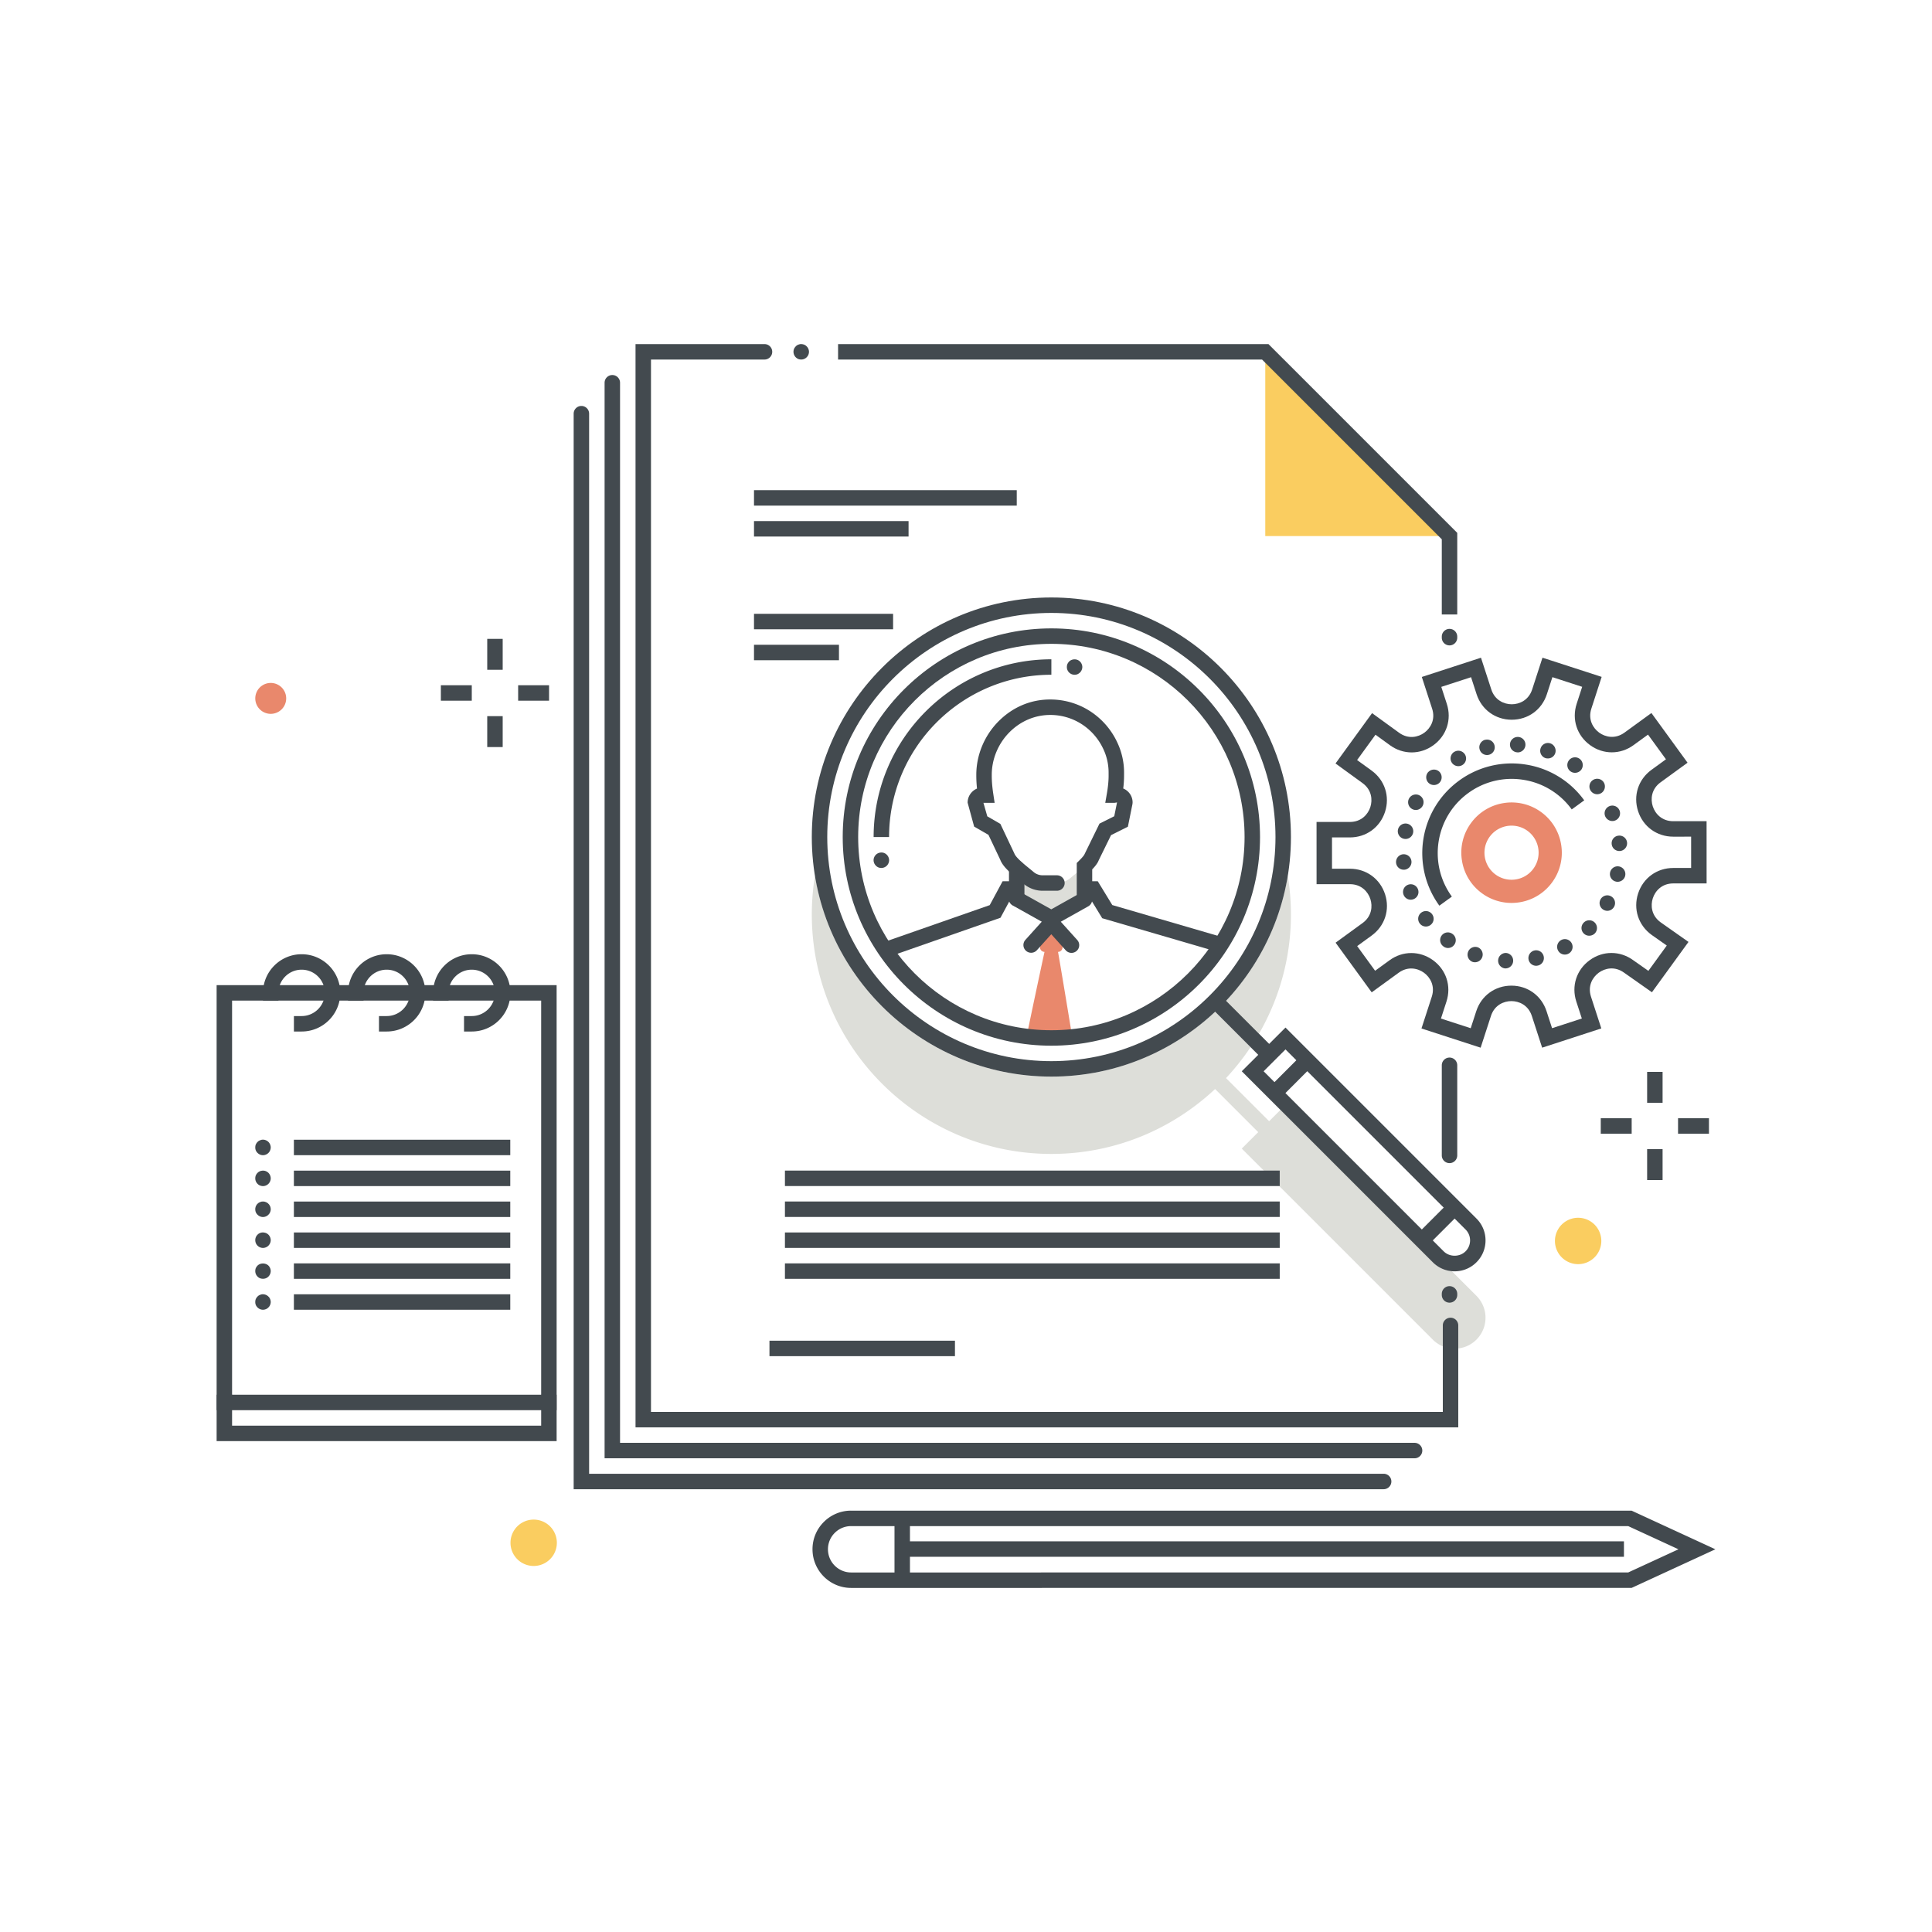 <?xml version="1.0" encoding="utf-8"?><svg xmlns="http://www.w3.org/2000/svg" width="250" height="250" viewBox="0 0 250 250"><g fill="none" fill-rule="evenodd"><path fill="#DDDED9" d="M162.912 133.763a30.78 30.78 0 0 0 4.135-15.445c0-1.706-.144-3.378-.411-5.01a30.92 30.92 0 0 1-7.989 16.19l4.265 4.265m24.928 30.708a3.954 3.954 0 0 1-2.441-1.135l-19.711-19.711-1.46 1.46-5.581-5.581a31.254 31.254 0 0 0 3.174-4.004l-4.588-4.587c-5.547 5.203-12.998 8.399-21.186 8.399-15.39 0-28.191-11.274-30.59-25.997-.266 1.63-.41 3.3-.41 5.003 0 17.094 13.907 31 31 31 8.188 0 15.639-3.196 21.186-8.4l5.581 5.581-2.129 2.129 24.714 24.714a3.971 3.971 0 0 0 2.828 1.172 3.973 3.973 0 0 0 2.829-1.172 4.006 4.006 0 0 0 0-5.657l-3.216-3.214"/><path fill="#FACD60" d="M207.209 160.58a3 3 0 1 1-6 0 3 3 0 0 1 6 0M72.057 199.635a3 3 0 1 1-6 0 3 3 0 0 1 6 0"/><path fill="#E9886C" d="M37.033 90.372a2 2 0 1 1-4 0 2 2 0 0 1 4 0"/><path fill="#434A4F" d="M63.048 86.669h2v-4h-2zM63.048 96.669h2v-4h-2zM67.048 90.669h4v-2h-4zM57.048 90.669h4v-2h-4z"/><path fill="#FACD60" d="M163.725 45.526v23.842h23.842"/><path fill="#434A4F" d="M188.699 184.699H82.237V44.525h16.689a1 1 0 0 1 0 2H84.237v136.174h102.462v-11.188a1 1 0 1 1 2 0v13.188m-1.132-34.19a1 1 0 0 1-1-1v-11.661a1 1 0 1 1 2 0v11.661a1 1 0 0 1-1 1M188.567 79.512h-2v-9.73L163.31 46.525h-54.864v-2h55.692l24.429 24.429v10.558M103.681 46.522c-.14 0-.27-.021-.39-.071a1.013 1.013 0 0 1-.54-1.309c.05-.12.13-.231.22-.321.09-.099.2-.17.32-.219.06-.021.13-.04.19-.061.19-.04.4-.01.58.061.12.049.23.12.32.219.1.09.17.201.22.321.05.12.08.25.08.38 0 .269-.11.519-.3.71-.19.19-.44.29-.7.29"/><path fill="#434A4F" d="M97.567 81.428h17.999v-2H97.567zM97.567 65.428h34v-2h-34zM97.567 69.428h20v-2h-20z"/><path fill="#E9886C" d="M135.161 123.174c-.074.297-2.186 10.174-2.281 10.834h5.834c-.095-.66-1.734-10.537-1.808-10.834a.58.58 0 0 0 .581-.581v-1.454l-1.478-1.746-1.429 1.746v1.454c0 .321.26.581.581.581"/><path fill="#434A4F" d="M136.047 79.313c-15.991 0-29 13.009-29 29 0 15.99 13.009 29 29 29s29-13.01 29-29c0-15.991-13.009-29-29-29zm0 60c-17.093 0-31-13.907-31-31 0-17.094 13.907-31 31-31s31 13.906 31 31c0 17.093-13.907 31-31 31z"/><path fill="#434A4F" d="M136.047 83.313c-13.785 0-25 11.214-25 25 0 13.785 11.215 25 25 25s25-11.215 25-25c0-13.786-11.215-25-25-25zm0 52c-14.888 0-27-12.113-27-27 0-14.888 12.112-27 27-27s27 12.112 27 27c0 14.887-12.112 27-27 27z"/><path fill="#434A4F" d="M115.047 108.313h-2c0-12.683 10.318-23 23-23v2c-11.579 0-21 9.42-21 21m24.004-21.001a.994.994 0 0 1-1-1c0-.13.02-.26.07-.38s.13-.231.22-.33c.27-.271.72-.361 1.09-.21a.988.988 0 0 1 .54.54c.05.12.08.25.08.38a1 1 0 0 1-.08.38c-.05.12-.12.23-.22.33-.09.09-.2.16-.32.219a.987.987 0 0 1-.38.071m-25 25c-.14 0-.27-.021-.39-.071-.12-.049-.23-.13-.32-.219-.09-.1-.17-.201-.22-.33a1 1 0 0 1-.08-.38c0-.26.11-.521.3-.71.23-.231.58-.33.9-.271.07.011.13.03.19.061.06.019.12.05.17.09a1.015 1.015 0 0 1 .45.83 1 1 0 0 1-.08.38.92.92 0 0 1-.22.33.988.988 0 0 1-.7.29M163.59 137.27l-7.041-7.042 1.414-1.414 7.041 7.042-1.414 1.414"/><path fill="#434A4F" d="M163.513 138.622l23.3 23.3c.756.756 2.072.756 2.828 0 .378-.378.586-.88.586-1.414 0-.534-.208-1.036-.586-1.414l-23.299-23.3-2.829 2.828zm24.714 25.886a3.971 3.971 0 0 1-2.828-1.172l-24.714-24.714 5.657-5.656 24.713 24.714a3.973 3.973 0 0 1 1.172 2.828 3.971 3.971 0 0 1-1.172 2.828 3.97 3.97 0 0 1-2.828 1.172z"/><path fill="#434A4F" d="M184.69 161.217l-1.414-1.414 4.244-4.244 1.414 1.414-4.244 4.244M165.623 142.151l-1.414-1.415 4.244-4.245 1.414 1.414-4.244 4.246"/><path fill="#DDDED9" d="M131.562 115.035v1.27l4.399 2.472 4.361-2.399.039-2.325v-1.96a8.91 8.91 0 0 0 .491-.518 1.765 1.765 0 0 0-.146.137c-.611.658-1.538 1.347-2.166 1.884a2.787 2.787 0 0 1-1.777.666h-1.888a2.783 2.783 0 0 1-1.777-.666c-.599-.512-1.471-1.164-2.081-1.794l-.06-.057c.183.195.393.393.616.589-.005.002-.011.005-.011.01v2.691"/><path fill="#434A4F" d="M131.562 117.269a1 1 0 0 1-1-1v-3.925a1 1 0 1 1 2 0v3.925a1 1 0 0 1-1 1"/><path fill="#434A4F" d="M140.332 117.196a1 1 0 0 1-1-1v-4.527l.298-.294c.541-.534.677-.761.71-.848l1.932-3.95 1.91-.955.36-1.787-.333.053h-1.19l.204-1.172c.152-.87.229-1.648.229-2.315v-.327a7.152 7.152 0 0 0-.781-3.35 7.648 7.648 0 0 0-2.102-2.59 7.481 7.481 0 0 0-4.623-1.619h-.05c-1.948 0-3.804.78-5.234 2.2-1.48 1.47-2.329 3.491-2.329 5.547v.139c0 .684.066 1.47.198 2.337l.173 1.15h-1.447l.499 1.746 1.691.976 1.821 3.852c.193.507 1.24 1.358 1.866 1.866.219.179.429.35.613.507a1.79 1.79 0 0 0 1.14.427h1.88a1 1 0 1 1 0 2h-1.892a3.809 3.809 0 0 1-2.427-.905c-.173-.149-.37-.308-.576-.476-1.03-.838-2.095-1.704-2.445-2.642l-1.521-3.209-1.852-1.068-.844-3.096c0-.82.502-1.525 1.215-1.825a15.927 15.927 0 0 1-.092-1.64v-.139c0-2.584 1.064-5.123 2.92-6.967 1.822-1.809 4.162-2.805 6.706-2.78a9.462 9.462 0 0 1 5.848 2.049 9.66 9.66 0 0 1 2.812 3.602 9.068 9.068 0 0 1 .834 3.85l-.001.385a13.6 13.6 0 0 1-.106 1.629c.246.101.47.251.661.448.369.38.565.882.549 1.411l-.019.169-.588 2.916-2.179 1.09-1.596 3.255c-.139.38-.469.787-.842 1.178v3.699a1 1 0 0 1-1 1M115.543 123.619l-.659-1.888 13.186-4.607 1.668-3.091h1.692v2h-.499l-1.47 2.724-13.918 4.862"/><path fill="#434A4F" d="M136.034 119.959l-4.957-2.776a1 1 0 1 1 .976-1.744l3.981 2.227 3.81-2.133a.999.999 0 1 1 .978 1.744l-4.788 2.682"/><path fill="#434A4F" d="M157.434 123.135l-14.808-4.318-1.699-2.784h-.533v-2h1.655l1.88 3.08 14.064 4.102-.559 1.92M138.651 123.302a.995.995 0 0 1-.744-.331l-1.873-2.081-1.874 2.081a1 1 0 0 1-1.486-1.338l3.36-3.733 3.359 3.733a.999.999 0 0 1-.742 1.669"/><path fill="#434A4F" d="M183.045 188.702H78.234V49.529a1 1 0 1 1 2 0v137.173h102.811a1 1 0 0 1 0 2"/><path fill="#434A4F" d="M179.043 192.704H74.232V53.53a1 1 0 1 1 2 0v137.174h102.811a1 1 0 0 1 0 2"/><path fill="#42494E" d="M110.137 197.477c-.801 0-1.554.311-2.121.878a2.98 2.98 0 0 0-.878 2.122c0 1.654 1.346 3 3 3l100.549-.001 6.506-2.999-6.506-3h-100.55zm.001 8c-2.757 0-5-2.243-5-5a4.96 4.96 0 0 1 1.464-3.536 4.963 4.963 0 0 1 3.535-1.464h100.988l10.844 5-10.843 4.999-100.988.001z"/><path fill="#42494E" d="M115.748 204.477h2v-7.599h-2z"/><path fill="#42494E" d="M116.748 201.447h93.39v-2h-93.39z"/><path fill="#434A4F" d="M97.567 85.431h10.995v-2H97.567zM101.57 153.472h64.026v-2H101.57zM101.57 157.474h64.026v-2H101.57zM101.57 161.477h64.026v-2H101.57zM101.57 165.479h64.026v-2H101.57zM99.568 175.485h24.003v-2H99.568zM186.458 131.8l3.852 1.251.716-2.203c.651-2.008 2.436-3.305 4.547-3.306h.001c2.11 0 3.895 1.297 4.547 3.303l.716 2.202 3.852-1.253-.717-2.202c-.652-2.007.029-4.106 1.736-5.347 1.706-1.24 3.912-1.241 5.621-.002l1.972 1.386 2.379-3.277-1.959-1.377c-1.72-1.249-2.402-3.348-1.751-5.355.652-2.008 2.436-3.304 4.547-3.305l2.316-.001-.001-4.051-2.316.001h-.002c-2.11 0-3.895-1.296-4.547-3.303-.653-2.007.028-4.104 1.735-5.346l1.873-1.362-2.322-3.195-1.873 1.362c-1.706 1.241-3.912 1.243-5.621.002-1.708-1.239-2.391-3.338-1.74-5.345l.715-2.203-3.853-1.25-.715 2.203c-.651 2.008-2.42 3.299-4.548 3.306-2.109 0-3.894-1.296-4.547-3.302l-.716-2.202-3.852 1.253.716 2.202c.653 2.007-.028 4.106-1.735 5.347-1.707 1.241-3.913 1.242-5.621.003l-1.874-1.362-2.38 3.279 1.875 1.36c1.708 1.24 2.39 3.338 1.739 5.346-.651 2.007-2.436 3.304-4.546 3.305l-2.316.001.001 4.051 2.316-.001h.003c2.109 0 3.893 1.296 4.546 3.302.653 2.007-.029 4.105-1.736 5.347l-1.872 1.362 2.321 3.192 1.872-1.362c1.707-1.242 3.914-1.242 5.622-.002 1.707 1.24 2.39 3.338 1.739 5.346l-.715 2.202zm5.137 3.77l-7.657-2.485 1.332-4.104c.46-1.418-.22-2.537-1.011-3.111-.791-.574-2.065-.874-3.27.001l-3.491 2.538-4.673-6.426 3.49-2.539c1.206-.876 1.312-2.181 1.01-3.11-.302-.929-1.156-1.921-2.644-1.921h-.002l-4.316.001-.003-8.051 4.316-.001c1.49-.001 2.343-.994 2.645-1.922.301-.93.193-2.235-1.012-3.11l-3.493-2.536 4.73-6.515 3.492 2.536c1.207.877 2.48.574 3.27-.001s1.471-1.694 1.009-3.111l-1.335-4.104 7.656-2.491 1.335 4.104c.461 1.416 1.668 1.921 2.645 1.921h.001c.977 0 2.185-.506 2.645-1.923l1.332-4.105 7.658 2.484-1.332 4.106c-.46 1.416.221 2.535 1.011 3.109.79.572 2.064.873 3.271-.001l3.49-2.538 4.675 6.43-3.491 2.538c-1.205.876-1.311 2.181-1.009 3.11.302.929 1.156 1.921 2.645 1.921h.001l4.316-.001.003 8.051-4.316.001c-1.49 0-2.343.993-2.645 1.922-.302.93-.195 2.235 1.011 3.11l3.607 2.538-4.73 6.514-3.595-2.528c-1.218-.885-2.491-.582-3.282-.008-.79.575-1.47 1.693-1.009 3.11l1.335 4.104-7.656 2.492-1.335-4.105c-.461-1.417-1.668-1.922-2.645-1.922h-.001c-.977 0-2.185.506-2.645 1.923l-1.333 4.105z"/><path fill="#42494E" d="M186.254 117.194c-3.758-5.167-2.61-12.429 2.557-16.187a11.523 11.523 0 0 1 8.624-2.074 11.504 11.504 0 0 1 7.564 4.631l-1.617 1.175a9.527 9.527 0 0 0-6.259-3.831 9.52 9.52 0 0 0-7.135 1.716c-4.276 3.11-5.226 9.118-2.117 13.395l-1.617 1.175"/><path fill="#E9886C" d="M195.601 106.839a3.5 3.5 0 1 0 .548 6.955 3.473 3.473 0 0 0 2.282-1.402 3.504 3.504 0 0 0-.781-4.888 3.485 3.485 0 0 0-2.049-.665zm-.018 10a6.457 6.457 0 0 1-3.8-1.237 6.459 6.459 0 0 1-2.605-4.239 6.454 6.454 0 0 1 1.155-4.838 6.458 6.458 0 0 1 4.238-2.606 6.481 6.481 0 0 1 4.839 1.155 6.459 6.459 0 0 1 2.605 4.239 6.46 6.46 0 0 1-1.154 4.839 6.459 6.459 0 0 1-4.239 2.605 6.633 6.633 0 0 1-1.039.082z"/><path fill="#434A4F" d="M196.341 97.352a.998.998 0 0 1-.95-1.05c.03-.551.51-.971 1.06-.941.55.031.97.5.94 1.05-.03.531-.47.95-1 .95-.02 0-.04-.009-.05-.009zm-4.89-.43c-.13-.53.21-1.07.74-1.2v.01c.54-.13 1.08.2 1.2.74a.994.994 0 0 1-.74 1.2.99.99 0 0 1-1.2-.75zm8.51 1.17a.998.998 0 0 1-.6-1.28c.18-.521.75-.8 1.28-.611.51.191.78.76.6 1.281-.15.41-.53.66-.94.66-.11 0-.23-.01-.34-.05zm-12.13.54a.999.999 0 0 1 .38-1.36h.01c.48-.271 1.08-.1 1.36.379a1 1 0 0 1-.87 1.491c-.35 0-.69-.181-.88-.51zm15.39 1.18a1.005 1.005 0 0 1-.22-1.401c.32-.45.95-.55 1.4-.219.44.32.54.95.22 1.4-.2.269-.5.409-.81.409a.987.987 0 0 1-.59-.189zm-18.37 1.49a1.017 1.017 0 0 1-.02-1.42v.01c.39-.401 1.02-.41 1.42-.031.39.39.4 1.021.02 1.42-.2.201-.46.3-.72.3-.25 0-.5-.09-.7-.279zm21.03 1.08a.992.992 0 0 1 .18-1.4c.44-.34 1.07-.26 1.41.179.33.431.25 1.061-.18 1.401a1.003 1.003 0 0 1-1.41-.18zm-23.14 2.31c-.49-.26-.67-.861-.42-1.35.26-.49.87-.681 1.36-.42.48.26.67.859.41 1.35-.18.339-.53.54-.88.54-.16 0-.32-.04-.47-.12zm24.96.91c-.2-.51.06-1.09.57-1.29a.999.999 0 1 1 .73 1.86.92.92 0 0 1-.36.069c-.4 0-.78-.24-.94-.639zm-26.03 2.939a1 1 0 1 1 .2.021c-.07 0-.13-.01-.2-.021zm26.88.67a.984.984 0 0 1 .91-1.079.99.99 0 0 1 1.08.899c.05.55-.36 1.04-.91 1.09h-.09a.99.99 0 0 1-.99-.91zm-27.9 2.421c-.05-.551.36-1.04.91-1.091.55-.04 1.03.361 1.08.91.05.55-.36 1.04-.91 1.09h-.08a.993.993 0 0 1-1-.909zm28.47 2.449a.996.996 0 0 1-.78-1.17c.11-.55.64-.899 1.18-.79.54.111.89.641.78 1.181-.09.47-.51.8-.98.8-.06 0-.13 0-.2-.021zm-27.5 1.7a.993.993 0 0 1 .57-1.29c.51-.2 1.09.05 1.29.571a.993.993 0 0 1-.57 1.29.99.99 0 0 1-1.29-.571zm25.9 1.96a.995.995 0 0 1-.42-1.349.996.996 0 0 1 1.35-.42c.49.26.68.859.42 1.349-.18.34-.53.54-.89.54-.15 0-.31-.04-.46-.12zm-23.8 1.76a.992.992 0 0 1 .18-1.399.993.993 0 0 1 1.4.179.994.994 0 0 1-.18 1.401c-.18.139-.4.21-.61.21-.3 0-.59-.13-.79-.391zm21.23 1.301a.987.987 0 0 1-.02-1.41.996.996 0 0 1 1.41-.031c.4.39.41 1.021.03 1.42-.2.201-.46.3-.73.3a.97.97 0 0 1-.69-.279zm-18.16 1.68v-.01a.996.996 0 1 1 1.17-1.611c.45.321.55.951.22 1.39a.994.994 0 0 1-.81.421c-.2 0-.41-.07-.58-.19zm14.83.53a1 1 0 1 1 .87.51c-.35 0-.69-.18-.87-.51zm-11.06 1.46a.998.998 0 0 1-.6-1.28c.18-.52.75-.79 1.27-.611a1.004 1.004 0 0 1-.67 1.891zm7.24-.28a1.01 1.01 0 0 1 .75-1.201 1 1 0 0 1 1.2.75.995.995 0 0 1-.74 1.201h-.01a.876.876 0 0 1-.22.03c-.46 0-.87-.311-.98-.78zm-3.05 1.12a1.003 1.003 0 0 1 .11-2c.55.03.98.509.94 1.059a.996.996 0 0 1-.99.941h-.06zm-7.184-41.798a1 1 0 0 1-1-1v-.138a1 1 0 1 1 2 0v.138a1 1 0 0 1-1 1m0 85.051a1 1 0 0 1-1-1v-.138a1 1 0 1 1 2 0v.138a1 1 0 0 1-1 1M213.138 142.703h2v-4h-2zM213.138 152.703h2v-4h-2zM217.138 146.703h4v-2h-4zM207.138 146.703h4v-2h-4z"/><path fill="#42494E" d="M30.031 180.477h39.996v-51H30.031v51zm-2 2h43.996v-55H28.031v55z"/><path fill="#42494E" d="M72.027 186.477H28.031v-6h2v4h39.996v-4h2v6M61.045 133.477h-1v-2h1c1.655 0 3-1.346 3-3 0-1.655-1.345-3-3-3-1.654 0-3 1.345-3 3v1h-2v-1c0-2.757 2.243-5 5-5s5 2.243 5 5-2.243 5-5 5m-11.006 0h-1v-2h1c1.654 0 3-1.346 3-3 0-1.655-1.346-3-3-3-1.655 0-3 1.345-3 3v1h-2v-1c0-2.757 2.243-5 5-5s5 2.243 5 5-2.243 5-5 5m-11.007 0h-1v-2h1c1.654 0 3-1.346 3-3 0-1.655-1.346-3-3-3s-3 1.345-3 3v1h-2v-1c0-2.757 2.243-5 5-5s5 2.243 5 5-2.243 5-5 5m-5 16.005c-.271 0-.521-.111-.711-.3-.09-.09-.17-.2-.22-.321a.983.983 0 0 1-.069-.379c0-.14.019-.271.069-.39.06-.12.13-.231.22-.32.05-.05.1-.09.15-.13.061-.031.11-.061.18-.09l.18-.061c.201-.04.4-.019.58.061a.977.977 0 0 1 .54.54c.05.119.081.25.081.39a.996.996 0 0 1-.081.379.982.982 0 0 1-.21.321c-.19.189-.45.3-.709.3m0 4c-.141 0-.261-.031-.391-.08a.887.887 0 0 1-.32-.22.986.986 0 0 1-.289-.7c0-.14.019-.26.069-.39.06-.12.13-.231.22-.32.05-.05.1-.09.15-.13.061-.031.11-.061.17-.09.07-.021.13-.04.19-.051a.994.994 0 0 1 .91.271c.09.089.16.2.21.32.05.119.081.25.081.39 0 .259-.111.509-.291.7-.19.189-.45.3-.709.3m0 4c-.271 0-.521-.111-.711-.3-.09-.09-.17-.2-.22-.321a1 1 0 0 1-.069-.389c0-.061 0-.13.019-.191.01-.059.03-.129.05-.189.03-.061.06-.12.1-.17.03-.061.07-.11.12-.15.05-.05.1-.09.15-.13.061-.031.11-.061.18-.09l.18-.061c.13-.019.26-.019.39 0 .07.021.13.04.19.061.06.029.121.059.17.09.06.04.11.08.15.13.051.04.09.089.13.15.03.05.07.109.09.17.03.06.05.13.06.189.01.061.021.13.021.191 0 .139-.031.269-.081.389a.87.87 0 0 1-.22.321.878.878 0 0 1-.32.22c-.12.049-.25.08-.379.08m0 4a1.004 1.004 0 0 1-1-1.01.98.98 0 0 1 .289-.7c.09-.1.2-.17.32-.22a.968.968 0 0 1 .58-.051c.07.011.13.03.19.051a1.01 1.01 0 0 1 .33.22 1.038 1.038 0 0 1 .291.7c0 .139-.031.269-.081.389a.982.982 0 0 1-.54.541c-.12.049-.25.08-.379.08m0 3.99c-.141 0-.261-.021-.391-.07a.887.887 0 0 1-.32-.22.992.992 0 0 1-.289-.71c0-.13.019-.261.069-.38.06-.12.13-.231.22-.32.37-.37 1.04-.37 1.42 0 .09.089.16.2.21.32.05.119.081.25.081.38 0 .139-.031.269-.081.389a.982.982 0 0 1-.54.541c-.12.049-.25.07-.379.07m0 4.01c-.271 0-.521-.111-.711-.3-.09-.09-.17-.2-.22-.321a.983.983 0 0 1-.069-.379c0-.14.019-.271.069-.39.06-.12.13-.231.22-.32.05-.05.1-.09.15-.13.061-.031.11-.061.18-.09l.18-.061c.33-.059.67.05.9.281.1.089.17.2.22.32.05.119.081.25.081.39a.996.996 0 0 1-.081.379.87.87 0 0 1-.22.321.878.878 0 0 1-.32.22c-.12.049-.25.08-.379.08M38.029 149.477h28v-2h-28zM38.029 153.477h28v-2h-28zM38.029 157.477h28v-2h-28zM38.029 161.477h28v-2h-28zM38.029 165.477h28v-2h-28zM38.029 169.477h28v-2h-28z"/></g></svg>